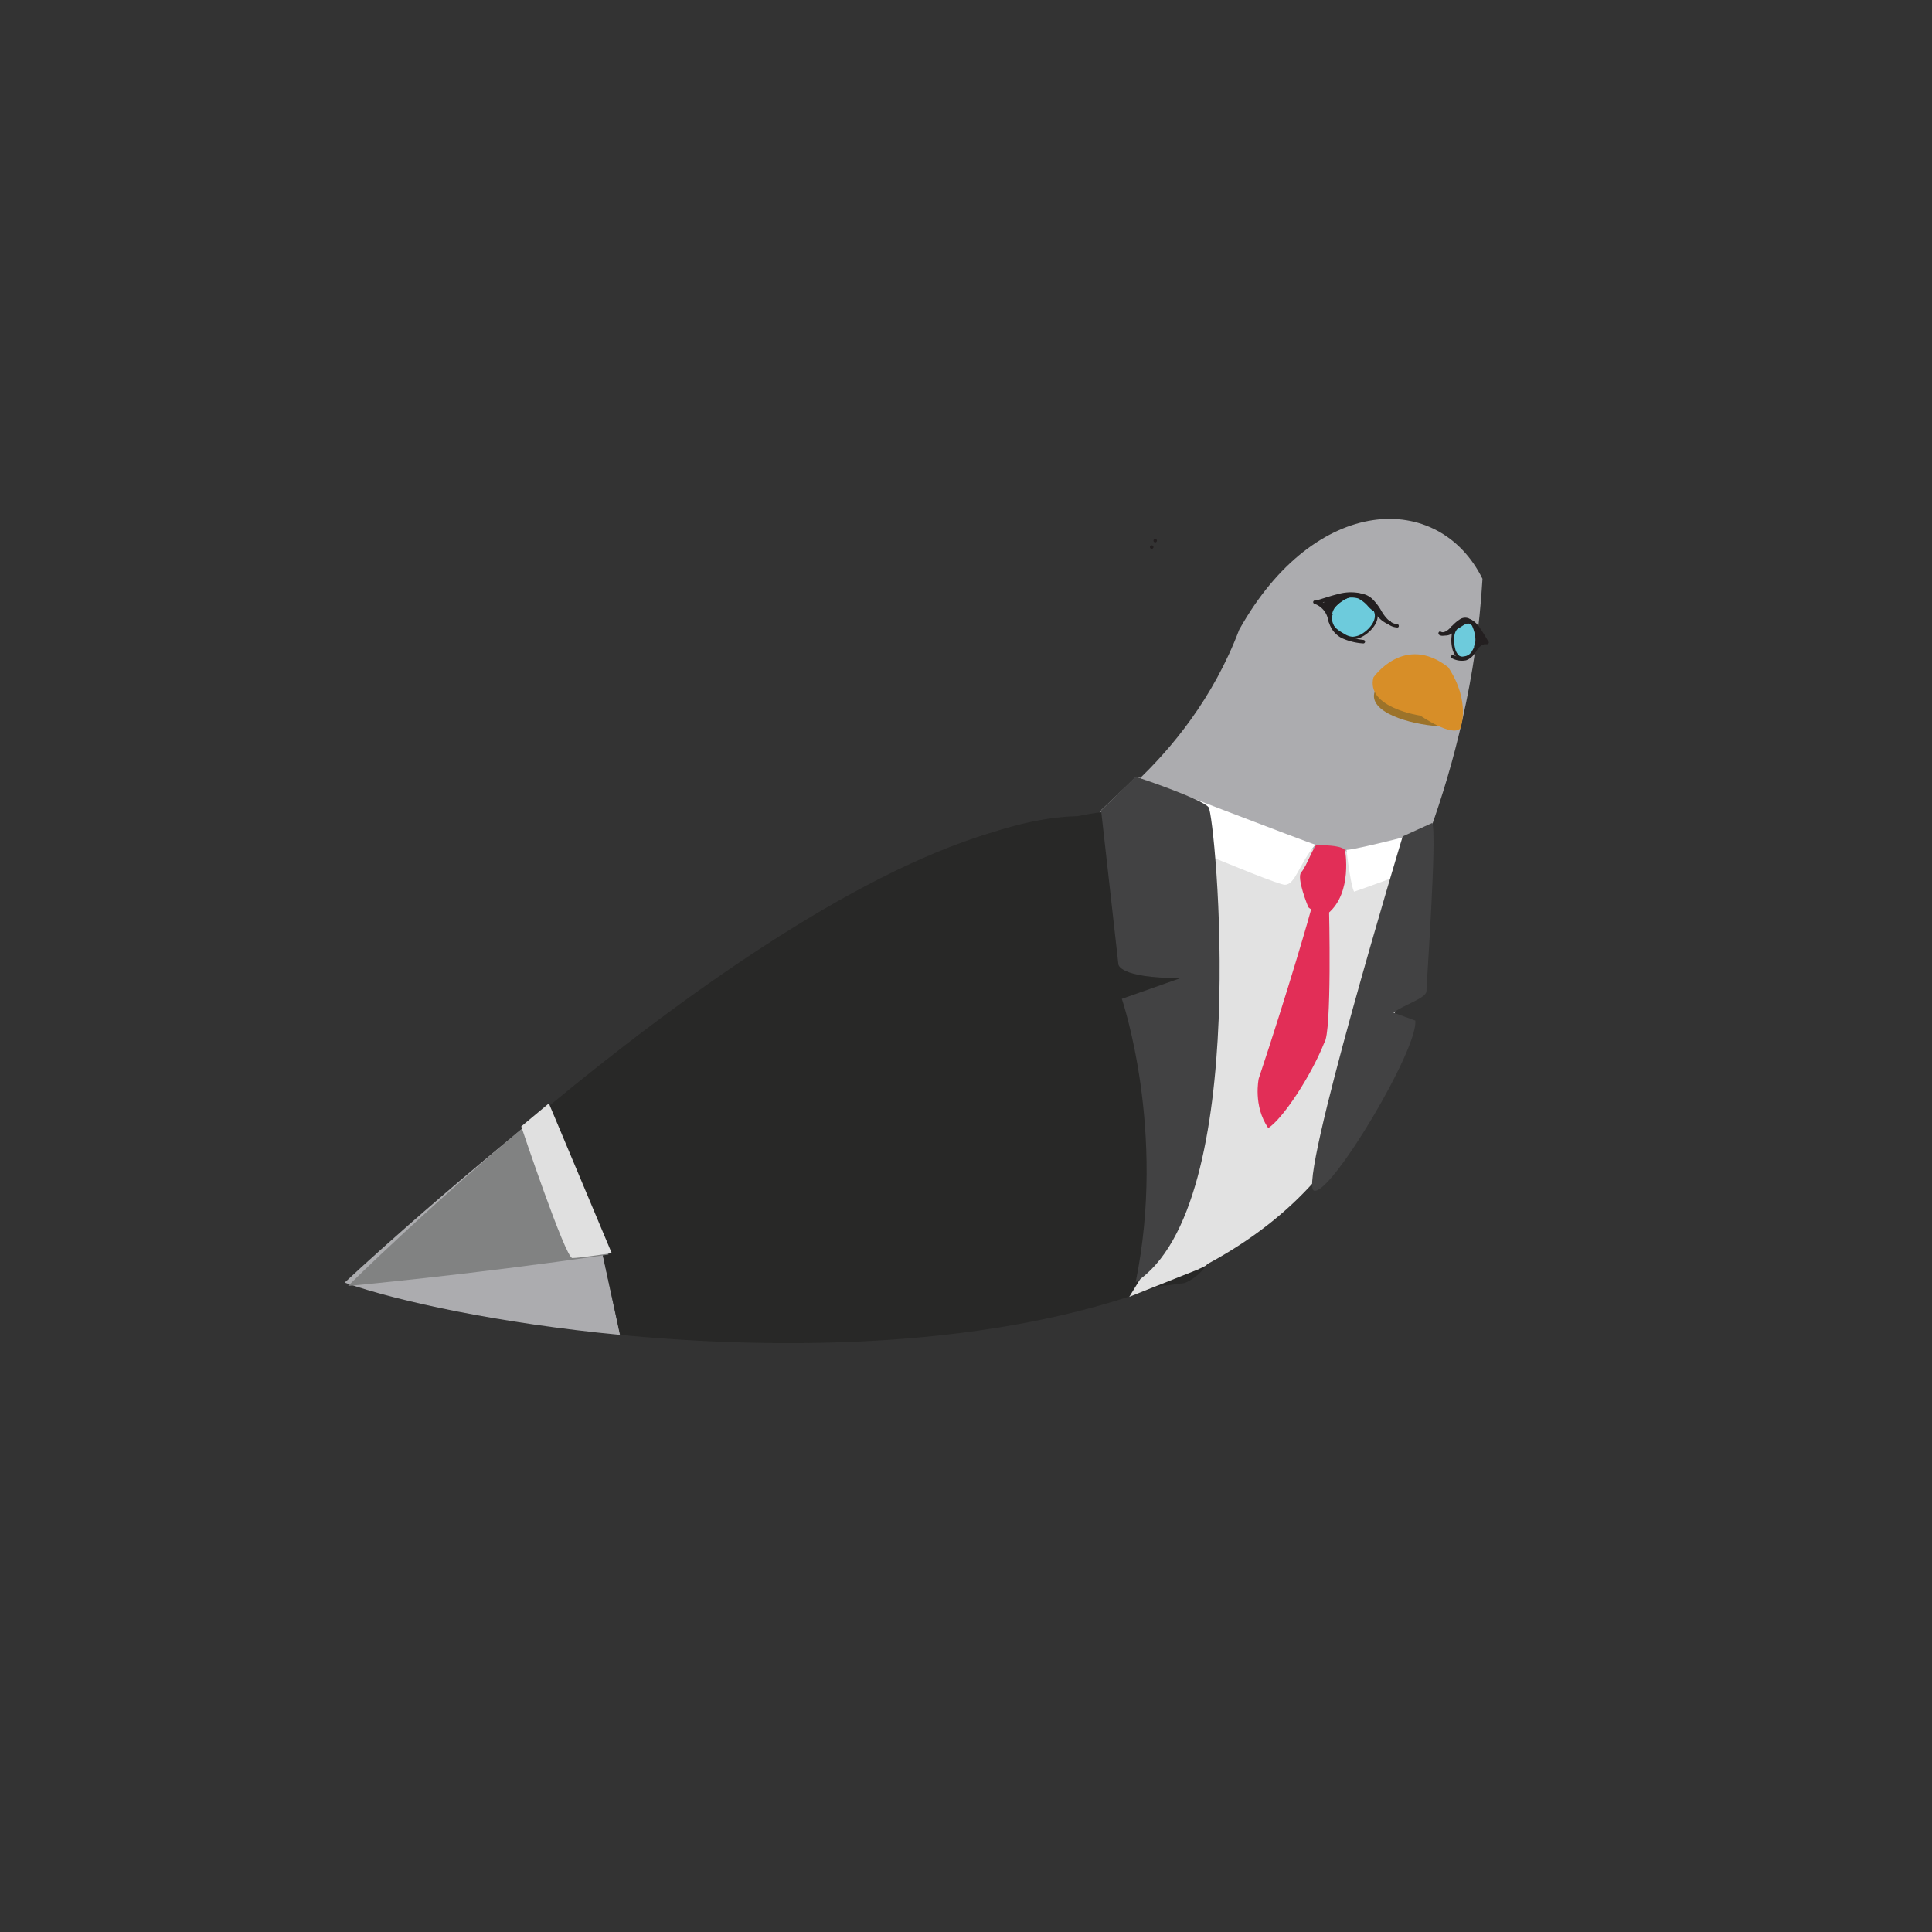 <svg id="Layer_1" data-name="Layer 1" xmlns="http://www.w3.org/2000/svg" viewBox="0 0 559 559"><rect x="0" y="0" width="559" height="559" fill="#333333" stroke="none"/><defs><style>.cls-1{fill:#acacaf;}.cls-2{fill:#282827;}.cls-3{fill:#e2e2e2;}.cls-4{fill:#231f20;}.cls-5{fill:#6dcbdc;}.cls-6{fill:#9c732a;}.cls-7{fill:#d78e28;}.cls-8{fill:#818282;}.cls-9{fill:#e0e0e0;}.cls-10{fill:#e22e57;}.cls-11{fill:#fff;}.cls-12{fill:#424243;}</style></defs><path class="cls-1" d="M310.07,240.62s33.54-18.84,48.47-58.41c22-39.36,57.74-40.31,70.4-14.74-3.32,57.84-27.38,101.75-29.48,104.58S310.07,240.62,310.07,240.62Z"/><path class="cls-2" d="M333.59,371a13.69,13.69,0,0,0,3.61.92c-11,1.36-20.61,2.08-20.61,2.08l11.09-7A14.69,14.69,0,0,0,333.59,371Z"/><path class="cls-2" d="M333.59,371a14.69,14.69,0,0,1-5.91-4L355,349.91c-1,9.34-5.42,18.59-12.26,21.32-1.85.26-3.69.5-5.5.72A14,14,0,0,1,333.59,371Z"/><path class="cls-1" d="M179.39,386.23c-34.64-3.34-64-9.6-79.68-15.12,0,0,27.61-25.89,64.46-55"/><path class="cls-2" d="M398.45,244.67c2.23.62,4.19,1.2,5.82,1.69-2.11,0-4.23-.12-6.33-.27A3,3,0,0,0,398.45,244.67Z"/><path class="cls-2" d="M391.11,245.27l.22.17h-.28Z"/><path class="cls-3" d="M353.65,340c-1.72-4.7-5.06-7.63-10-7.13-.66-31.87.38-63.61,5.28-94.75h.3c9.54,2.54,19,5.73,27.89,6.19a2.63,2.63,0,0,0,2.71,1.23l.35,0a2.42,2.42,0,0,0,2.41,1.93,2.31,2.31,0,0,0,1.67-.66,2.78,2.78,0,0,0,.57.07,2.38,2.38,0,0,0,2.25-1.51h.26a2.35,2.35,0,0,0,1.49.5,2,2,0,0,0,.35,0,2.36,2.36,0,0,0,2.16,1.29,2.31,2.31,0,0,0,2.05-1.11c1.93.15,3.86.24,5.81.27,3.22,1.06,5.07,1.74,5.07,1.74,7.53,61.61-17.48,97.89-55.73,118.1C353.17,359.6,355.24,348.66,353.65,340Z"/><path class="cls-3" d="M344.59,359q-.64-13.06-.95-26.13c5.42-.5,9.07,2.43,10.95,7.13,1.72,8.63-.53,19.57-5.61,26.17-.63.31-1.25.62-1.89.92A13.24,13.24,0,0,1,344.59,359Z"/><path class="cls-2" d="M311.72,236.16a99.49,99.49,0,0,1,21.15-2,13.62,13.62,0,0,0-1.21,1,103.67,103.67,0,0,1,17.75,3h0l-.81-.12.81.12c-5.34,31.14-6.47,62.88-5.76,94.75a6.54,6.54,0,0,0-1,.13c.36-.06.71-.1,1-.13q.3,13.05,1,26.13a13.24,13.24,0,0,0,2.5,8.09c-3.57,1.67-7.25,3.21-11,4.66a15.51,15.51,0,0,1-2.49-.75c-18-7-5-31,9-39-14,8-27,32-9,39a15.51,15.51,0,0,0,2.49.75c-46.74,18-107.1,19.21-156.7,14.44l-15.23-70.11C211,279.12,272.81,236.92,311.72,236.16Z"/><path class="cls-2" d="M349.41,238.12l.32.08h-.33Z"/><path class="cls-4" d="M389.17,172.94a11.85,11.85,0,0,1,4.67-.24,5.86,5.86,0,0,1,3.12,1.93c2.18,2.42,3.49,6.72,7.34,6.93.63,0,.54-1-.09-1-2-.1-3.54-2.16-4.46-3.7a15.42,15.42,0,0,0-2.74-3.62c-2.23-2-5.16-1.86-7.9-1.31-.62.13-.54,1.12.08,1Z"/><path class="cls-5" d="M397.92,176.88c1.56,3.61-4.73,9.31-8.28,7.32-1.66-.86-8.18-4-3.43-9.16C390.1,171.49,394.83,170.7,397.92,176.88Z"/><path class="cls-4" d="M397.57,177c.94,2.3-1.19,4.8-2.93,6a5.9,5.9,0,0,1-3.27,1.23,4.84,4.84,0,0,1-2.36-.81c-1.54-.84-3.29-2-3.89-3.75-1-2.74,1.95-5.19,4.06-6.27a5.79,5.79,0,0,1,4.46-.5,7.76,7.76,0,0,1,4,4.07c.22.42.93.17.7-.25a9.16,9.16,0,0,0-3.68-4.2,5.81,5.81,0,0,0-4.33-.37,10.59,10.59,0,0,0-4.3,2.61,5.74,5.74,0,0,0-1.8,3.86c0,2.32,2,4,3.85,5.08a8.64,8.64,0,0,0,2.45,1.17,5.57,5.57,0,0,0,3.76-.74c2.38-1.3,5.26-4.48,4.05-7.4C398.09,176.3,397.39,176.56,397.57,177Z"/><path class="cls-4" d="M389.43,172.21a10.65,10.65,0,0,0-4.18,3.31,5.83,5.83,0,0,0-.55,5.09,7.29,7.29,0,0,0,3.51,4,17.32,17.32,0,0,0,6.16,1.55.5.5,0,0,0,.18-1c-3.42-.42-7.49-1.11-8.86-4.78a4.86,4.86,0,0,1,.57-4.62A10.53,10.53,0,0,1,390,173c.57-.31,0-1.12-.57-.83Z"/><path class="cls-4" d="M385.23,179.11a7.07,7.07,0,0,0-4.69-5.38.5.5,0,0,0-.58.4.51.51,0,0,0,.4.58,6,6,0,0,1,3.88,4.48.51.51,0,0,0,.54.45.48.48,0,0,0,.45-.52Z"/><path class="cls-4" d="M381,174.79c1.86-.52,3.7-1.16,5.57-1.68a14.79,14.79,0,0,1,5.53-.67,5.57,5.57,0,0,1,3.71,2c.92,1.06,1.62,2.28,2.44,3.38a7.85,7.85,0,0,0,3.55,2.84c.6.21,1-.69.43-.94-2.87-1-4-4.06-5.88-6.14a6.29,6.29,0,0,0-3.69-2.09,13.56,13.56,0,0,0-5.49.39c-2.23.53-4.39,1.32-6.59,1.93-.62.17-.27,1.11.35.95Z"/><path class="cls-4" d="M388.06,172.08a11.84,11.84,0,0,0-4,4.22l.87-.07a7.08,7.08,0,0,0-2.29-2.1l-.31,1a3.84,3.84,0,0,0,4.51-1.49c.25-.4-.25-.8-.62-.68l-2.83.84c-.52.16-.34,1.09.22,1,1.62-.33,3.14-.92,4.71-1.39a7.2,7.2,0,0,1,4.65-.26,9.31,9.31,0,0,1,2.95,2.38,7.54,7.54,0,0,0,3.14,2.07c.62.18.79-.8.18-1-2.57-.77-3.68-3.72-6.3-4.53-3.17-1-6.41,1.09-9.45,1.71l.22,1,2.82-.85-.62-.68a2.91,2.91,0,0,1-3.43.93c-.57-.17-.77.68-.31,1a5.65,5.65,0,0,1,1.9,1.77.5.5,0,0,0,.71.11.43.43,0,0,0,.15-.18,10.72,10.72,0,0,1,3.65-3.83c.55-.34,0-1.17-.57-.83Z"/><path class="cls-4" d="M384.52,175.89a.5.5,0,0,0,.58-.4.49.49,0,0,0-.4-.58.5.5,0,1,0-.18,1Z"/><path class="cls-4" d="M334.15,156.92a.5.5,0,1,0-.4-.58A.5.5,0,0,0,334.15,156.92Z"/><path class="cls-4" d="M333.14,158.77a.5.5,0,0,0,.59-.4.5.5,0,1,0-1-.18A.5.5,0,0,0,333.14,158.77Z"/><path class="cls-4" d="M385,178.27a.5.5,0,0,0,.58-.4.51.51,0,0,0-.41-.58.5.5,0,1,0-.17,1Z"/><path class="cls-4" d="M427.36,181a6,6,0,0,0-2.56-2.15,2.81,2.81,0,0,0-2.36.31,11.24,11.24,0,0,0-2.4,2.06c-.68.7-2.05,2.18-3.15,1.55-.56-.32-1,.59-.44.94,1,.59,2.18,0,3-.6s1.68-1.66,2.58-2.43a2.93,2.93,0,0,1,2.05-.93c1,.09,1.83,1.12,2.41,1.86.4.51,1.22-.06.82-.57Z"/><path class="cls-5" d="M421.11,182c-1.49,1.76-1,8.4,1.82,8.34,1-.11,4.88-.45,4.46-5.8C426.81,180.15,424.7,177.63,421.11,182Z"/><path class="cls-4" d="M420.83,181.75a4.44,4.44,0,0,0-.84,2.41,9.82,9.82,0,0,0,.15,3.2c.32,1.54,1.19,3.54,3.08,3.3a5,5,0,0,0,3.71-2,6,6,0,0,0,.87-3.39,9.36,9.36,0,0,0-.92-4,2.88,2.88,0,0,0-2.43-1.89c-1.49,0-2.75,1.33-3.62,2.4a.36.36,0,0,0,.07.52.37.37,0,0,0,.49-.05c.72-.88,1.69-2,2.89-2.12a1.91,1.91,0,0,1,1.81,1.18,8.29,8.29,0,0,1,1,3.4,6.06,6.06,0,0,1-.53,3.22,4,4,0,0,1-3.06,2,1.62,1.62,0,0,1-1.35-.25,3.81,3.81,0,0,1-1.11-2,9.2,9.2,0,0,1-.28-3.09,4.34,4.34,0,0,1,.7-2.4.37.37,0,1,0-.61-.42Z"/><path class="cls-4" d="M426.12,181.46c.81,2.18,1.23,4.46,0,6.59a4.32,4.32,0,0,1-2,1.94,4.69,4.69,0,0,1-3.57-.48c-.6-.25-1,.66-.45.94a6,6,0,0,0,4.08.61,5,5,0,0,0,2.61-2.17A7.14,7.14,0,0,0,427.9,185a11.2,11.2,0,0,0-.85-3.86.5.5,0,0,0-.94.35Z"/><path class="cls-4" d="M427.14,188.37a9.44,9.44,0,0,1,.78-1l.21-.21.1-.1h0a4.84,4.84,0,0,1,.46-.33l.21-.13H429l.09-.05a3.29,3.29,0,0,1,.44-.16l.11,0h0l.22,0,.19,0h0l.12,0a.5.5,0,1,0,.18-1c-1.81-.27-3.28,1.27-4.18,2.65a.5.5,0,1,0,.9.43Z"/><path class="cls-4" d="M430.55,185.48a50.66,50.66,0,0,0-2.82-4.46c-.83-1-2.06-2.16-3.52-1.93a6.27,6.27,0,0,0-3,1.94c-.78.72-1.86,1.95-3.05,1.84-.63-.05-.82.93-.18,1,2.53.24,3.82-2.63,5.83-3.59,1.31-.63,2.46.49,3.22,1.48,1,1.33,1.8,2.88,2.71,4.31C430.08,186.59,430.9,186,430.55,185.48Z"/><path class="cls-4" d="M426.83,181.84a11.77,11.77,0,0,1,.35,4.3c-.07.39.41.8.77.5a3.44,3.44,0,0,1,1.4-.77c.53-.09.64-.9,0-1-.82-.15-1-1-1-1.74l-.91.2,1,1.65.82-.57a34.16,34.16,0,0,1-1.8-2.95,4.09,4.09,0,0,0-2.23-2,3.34,3.34,0,0,0-2.44.68c-.68.41-1.49,1.09-2.34.94a.5.5,0,0,0-.58.41.51.51,0,0,0,.41.58,3.45,3.45,0,0,0,2.34-.66c.63-.37,1.39-1,2.21-1s1.53,1.09,1.94,1.75a30.63,30.63,0,0,0,1.71,2.79.5.5,0,0,0,.82-.57l-1-1.65c-.21-.35-.88-.24-.9.19-.09,1.26.38,2.67,1.79,2.9l.05-1a4.1,4.1,0,0,0-1.87.91l.78.5a13.12,13.12,0,0,0-.4-4.83c-.19-.61-1.12-.27-.94.35Z"/><path class="cls-4" d="M427.94,185.82a.5.5,0,1,0-.41-.58A.51.51,0,0,0,427.94,185.82Z"/><path class="cls-4" d="M428.63,185.36a.5.5,0,0,0,.18-1,.51.51,0,0,0-.58.41A.5.5,0,0,0,428.63,185.36Z"/><path class="cls-4" d="M429,185.51a.5.5,0,0,0,.58-.4.49.49,0,0,0-.4-.58.5.5,0,1,0-.18,1Z"/><path class="cls-4" d="M426.94,187.49a.5.5,0,1,0-.41-.58A.5.5,0,0,0,426.94,187.49Z"/><path class="cls-6" d="M416.41,210.14c-8.85-.58-20.59-4.16-18.67-10S416.41,210.14,416.41,210.14Z"/><path class="cls-7" d="M397.39,196s8.91-12.86,21.63-2.95c6.65,10,3.53,17.67,3.53,17.67-2.4,2.69-11.6-3.67-11.6-3.67S395.11,204.77,397.39,196Z"/><path class="cls-8" d="M176.1,363c-41.25,6-75.39,9.07-75.39,9.07S124.93,348,158.6,320.21"/><path class="cls-2" d="M176.1,363c58.81-8.54,132.08-23,141.49-43,16-34-31-79-31-79-40.69,12.15-90.27,48-128,79.22"/><polygon class="cls-3" points="344.81 345.88 326.74 375.22 347.09 367.12 344.81 345.88"/><path class="cls-9" d="M158.81,319.25l-8,6.67S163.59,364,165.59,364,177,362.59,177,362.59Z"/><path class="cls-10" d="M389.16,245.91s2.31,12.32-4.92,18.38c-5.06-.59-5.71-1.85-5.71-1.85s-3.54-8.51-2-10.11,3.73-8.25,4.68-7.94S387.57,244.34,389.16,245.91Z"/><path class="cls-10" d="M384.54,262.7s.87,36.21-1.38,39c-3.86,9.7-12,22-16.2,24.69-4.46-6.41-2.77-14.29-2.77-14.29,8.14-24.39,15.28-48.86,15.37-49.86S384.54,262.7,384.54,262.7Z"/><path class="cls-11" d="M413.92,240.25s-21.09,5.54-24.33,5.66C390.89,257,391.8,258,391.8,258s17.78-6.11,18.89-7.55S413.92,240.25,413.92,240.25Z"/><path class="cls-11" d="M328.81,224.7s49.38,19.05,51.78,19.69C375.83,250,374.81,256,371.74,256s-53.15-21.55-53.15-21.55Z"/><path class="cls-12" d="M328.59,224.7s19.22,6.44,21.11,8.89S362.59,349,328.59,371c9-44-4-82-4-82l17-6c-18,0-18-4-18-4l-5-44.55Z"/><path class="cls-12" d="M414.4,238.11,405.85,242s-30.51,100.86-25.68,102.5,30.36-41.25,29.32-49.22l-6.3-2.28c3.15-2.4,9.53-4.19,9.54-6.23S415.84,241.2,414.4,238.11Z"/></svg>